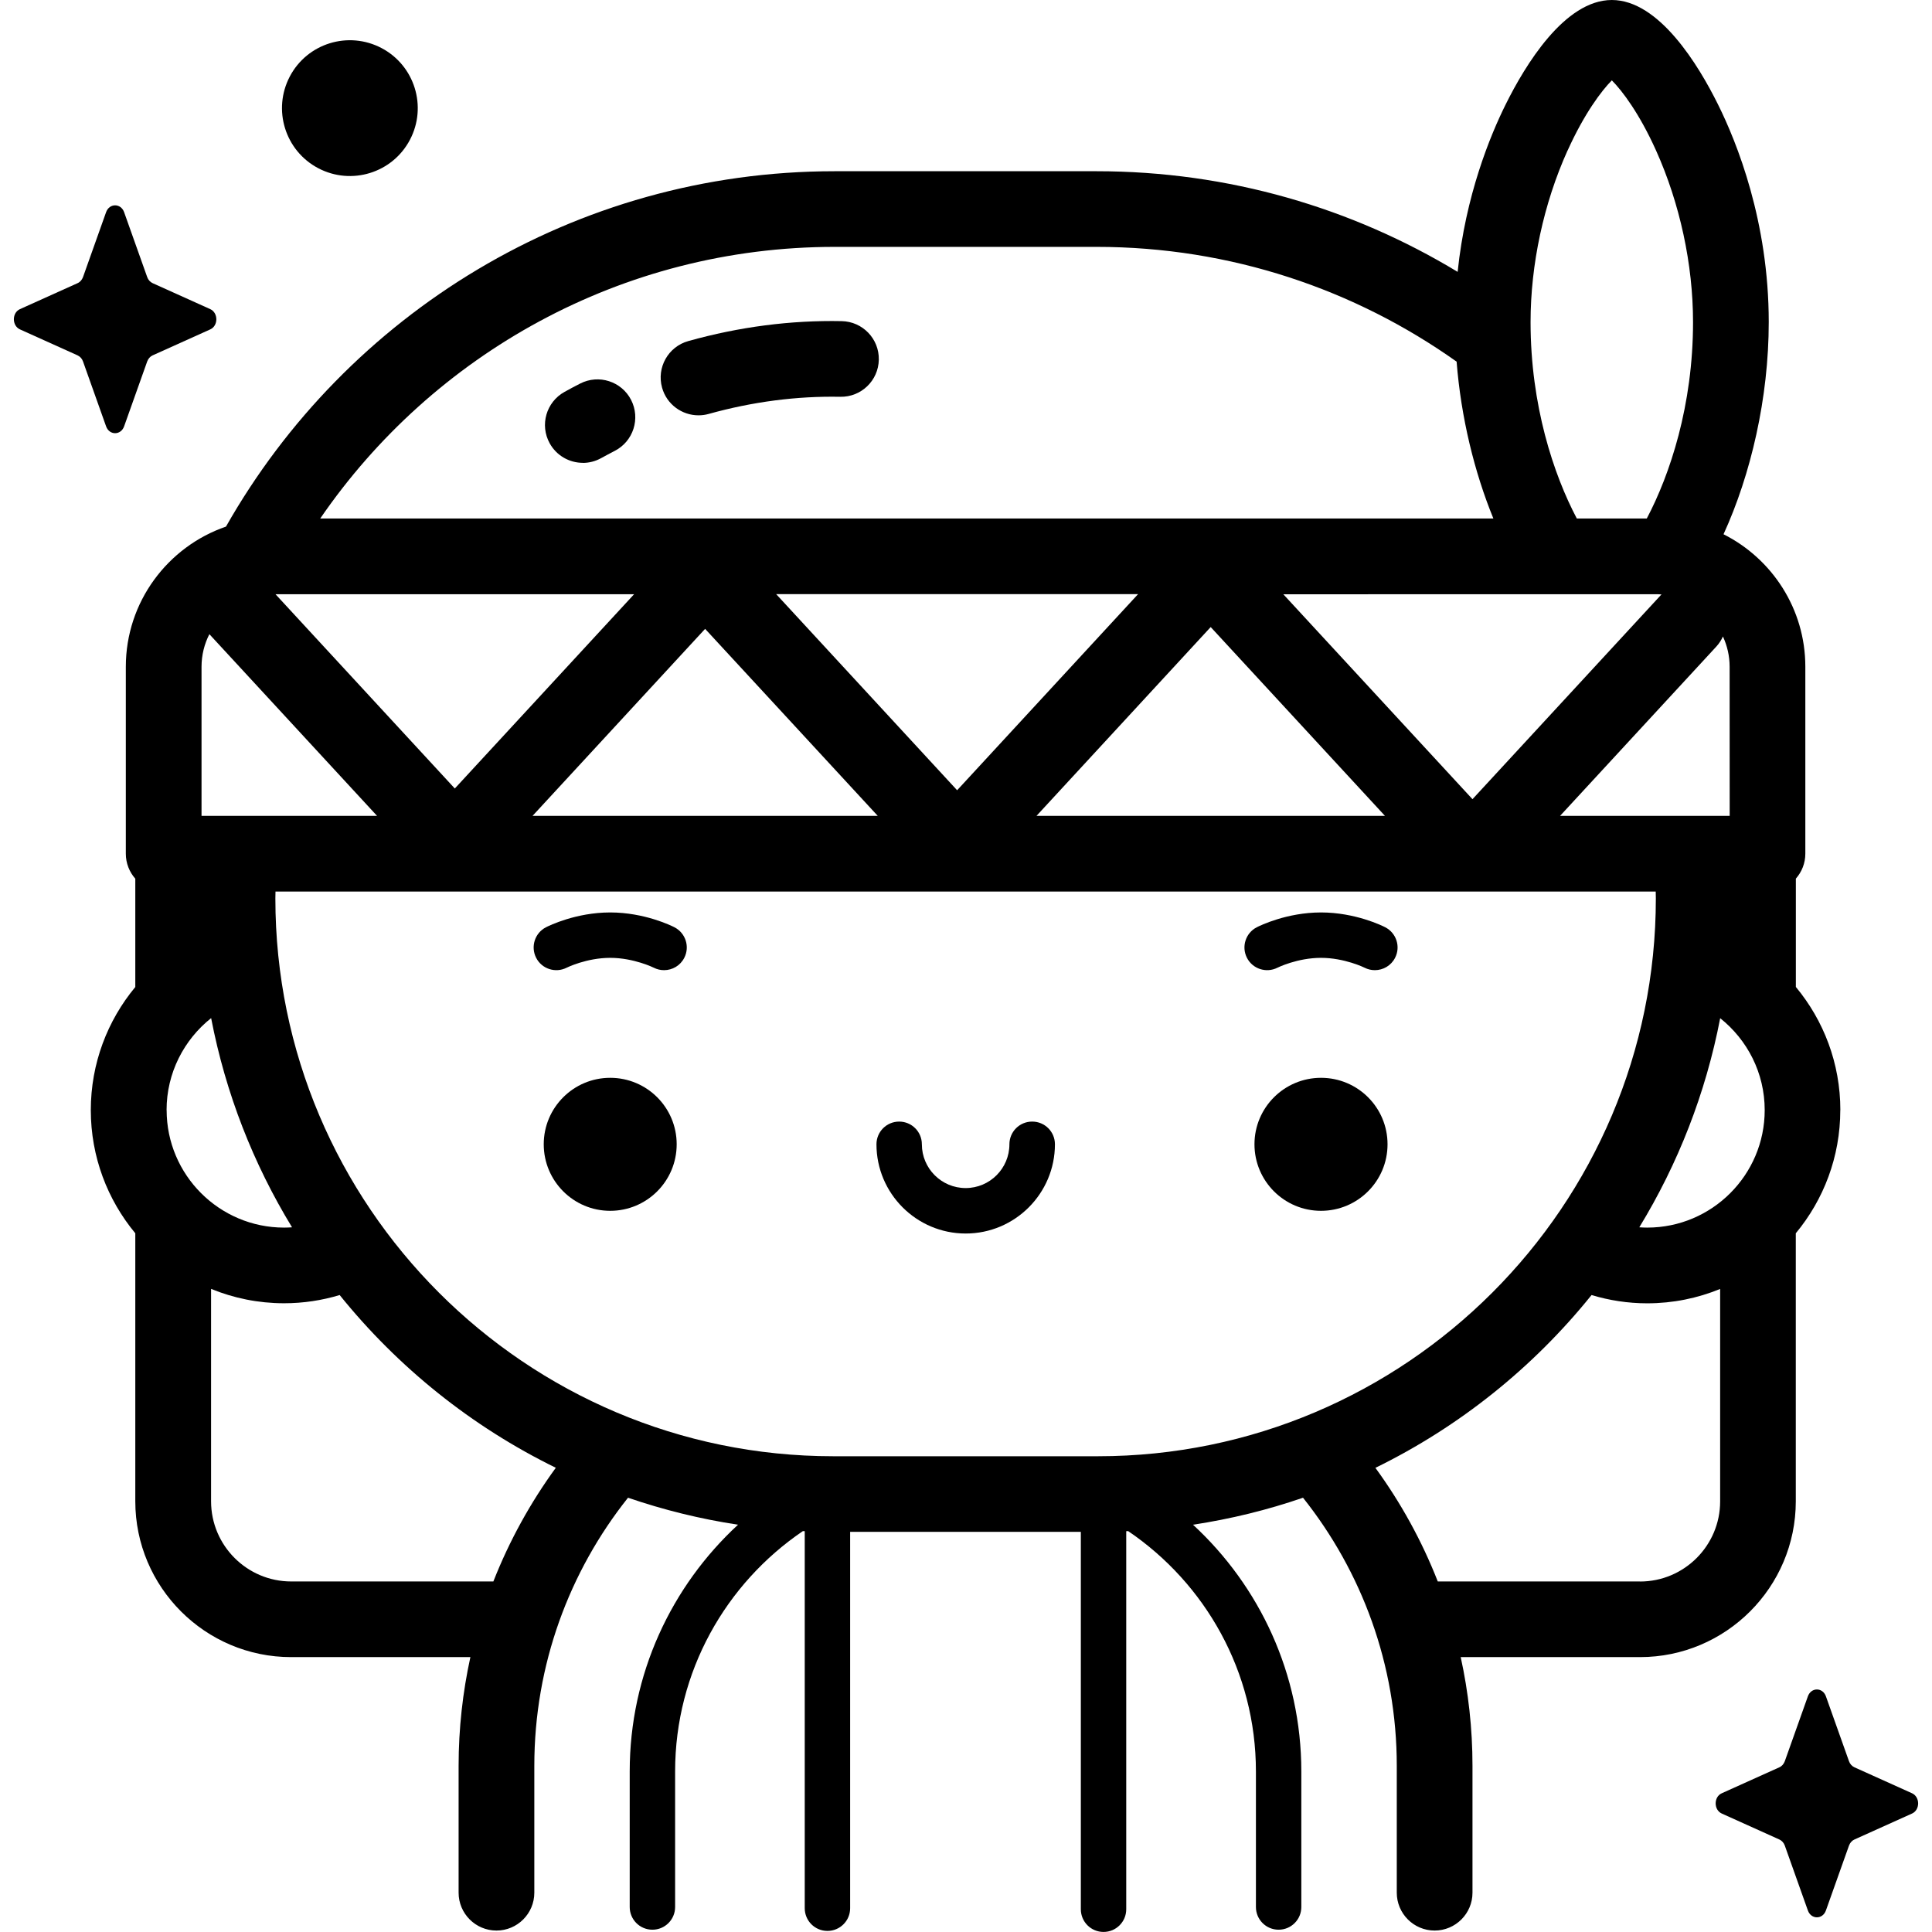 <!-- Generated by IcoMoon.io -->
<svg version="1.1" xmlns="http://www.w3.org/2000/svg" width="32" height="32" viewBox="0 0 32 32">
<title>indian-woman</title>
<path d="M30.243 28.097l0.382 1.074c0.016 0.046 0.049 0.082 0.090 0.101l0.954 0.43c0.135 0.061 0.135 0.276 0 0.336l-0.954 0.43c-0.041 0.018-0.073 0.055-0.090 0.101l-0.382 1.074c-0.054 0.152-0.245 0.152-0.299 0l-0.382-1.074c-0.016-0.046-0.049-0.082-0.090-0.101l-0.954-0.43c-0.135-0.061-0.135-0.276 0-0.336l0.954-0.43c0.041-0.018 0.073-0.055 0.090-0.101l0.382-1.074c0.054-0.152 0.245-0.152 0.299 0z"></path>
<path d="M6.319 0.796c0.549 0.289 0.76 0.969 0.471 1.519s-0.969 0.76-1.519 0.471c-0.549-0.289-0.76-0.969-0.471-1.519s0.969-0.76 1.519-0.471z"></path>
<path d="M2.056 3.515l0.382 1.074c0.016 0.046 0.049 0.082 0.090 0.101l0.954 0.43c0.135 0.061 0.135 0.276 0 0.336l-0.954 0.43c-0.041 0.018-0.073 0.055-0.090 0.101l-0.382 1.074c-0.054 0.152-0.245 0.152-0.299 0l-0.382-1.074c-0.016-0.046-0.049-0.082-0.090-0.101l-0.954-0.43c-0.135-0.061-0.135-0.276 0-0.336l0.954-0.43c0.041-0.018 0.073-0.055 0.090-0.101l0.382-1.074c0.054-0.152 0.245-0.152 0.299-0z"></path>
<path d="M30.482 18.387c0-0.775-0.277-1.486-0.737-2.040v-1.794c0.098-0.111 0.157-0.255 0.157-0.414v-3.096c0-0.958-0.552-1.79-1.355-2.194 0.451-0.985 0.749-2.255 0.749-3.514 0-1.665-0.527-2.975-0.842-3.608-0.32-0.645-0.974-1.727-1.757-1.727s-1.437 1.082-1.757 1.727c-0.26 0.523-0.665 1.509-0.797 2.776-1.747-1.058-3.794-1.667-5.981-1.667h-4.337c-4.317 0-8.090 2.375-10.082 5.886-0.964 0.332-1.659 1.247-1.659 2.322v3.096c0 0.159 0.060 0.304 0.157 0.414v1.794c-0.46 0.554-0.737 1.265-0.737 2.039s0.277 1.486 0.737 2.040v4.439c0 1.423 1.158 2.581 2.581 2.581h2.969c-0.127 0.581-0.195 1.183-0.195 1.801v2.101c0 0.346 0.281 0.627 0.627 0.627s0.627-0.281 0.627-0.627v-2.101c0-1.677 0.581-3.221 1.552-4.441 0.586 0.201 1.195 0.352 1.822 0.447-1.102 1.017-1.794 2.473-1.794 4.087v2.245c0 0.208 0.168 0.376 0.376 0.376s0.376-0.168 0.376-0.376v-2.245c0-1.655 0.841-3.115 2.116-3.981 0.010 0 0.021 0.001 0.031 0.001v6.245c0 0.208 0.168 0.376 0.376 0.376s0.376-0.168 0.376-0.376v-6.234h3.821v6.251c0 0.208 0.168 0.376 0.376 0.376s0.376-0.168 0.376-0.376v-6.262c0.011-0 0.022-0.001 0.032-0.001 1.276 0.866 2.116 2.326 2.116 3.981v2.245c0 0.208 0.168 0.376 0.376 0.376s0.376-0.168 0.376-0.376v-2.245c0-1.614-0.692-3.070-1.794-4.087 0.627-0.095 1.236-0.245 1.822-0.447 0.971 1.22 1.553 2.764 1.553 4.441v2.101c0 0.346 0.281 0.627 0.627 0.627s0.627-0.281 0.627-0.627v-2.101c0-0.618-0.068-1.221-0.195-1.801h2.969c1.423 0 2.581-1.158 2.581-2.581v-4.439c0.46-0.554 0.737-1.266 0.737-2.040zM18.186 24.12h-4.385c-5.095 0-9.24-4.145-9.24-9.24 0-0.038 0.002-0.075 0.002-0.113h22.861c0 0.038 0.002 0.075 0.002 0.113-0 5.095-4.145 9.24-9.24 9.24zM2.759 18.387c0-0.617 0.289-1.167 0.738-1.524 0.24 1.247 0.7 2.416 1.34 3.465-0.043 0.003-0.087 0.005-0.131 0.005-1.073 0-1.946-0.873-1.946-1.946zM27.447 9.842c0.025 0 0.049 0.002 0.073 0.004-0.005 0.005-0.009 0.009-0.014 0.014l-3.117 3.377-3.133-3.394zM3.338 11.044c0-0.194 0.047-0.378 0.13-0.54l2.777 3.009h-2.907zM22.939 13.513h-5.771l2.885-3.127zM15.853 13.089l-2.997-3.248h5.994zM14.538 13.513h-5.717l2.858-3.097zM7.533 13.060l-2.97-3.218h5.94zM28.491 16.864c0.449 0.357 0.738 0.906 0.738 1.523 0 1.073-0.873 1.946-1.946 1.946-0.044 0-0.088-0.002-0.131-0.005 0.64-1.049 1.1-2.218 1.34-3.465zM28.649 13.513h-2.809l2.587-2.803c0.047-0.051 0.083-0.108 0.11-0.168 0.071 0.153 0.111 0.323 0.111 0.502zM25.964 2.494c0.276-0.612 0.562-0.991 0.733-1.163 0.172 0.172 0.458 0.551 0.733 1.163 0.394 0.876 0.612 1.885 0.612 2.841 0 1.38-0.382 2.525-0.766 3.253h-1.159c-0.384-0.727-0.766-1.873-0.766-3.253-0-0.956 0.217-1.965 0.612-2.841zM13.825 4.089h4.337c2.22 0 4.279 0.705 5.964 1.901 0.073 0.928 0.296 1.834 0.609 2.598h-19.431c1.863-2.715 4.987-4.499 8.521-4.499zM8.173 26.194h-3.35c-0.732 0-1.327-0.596-1.327-1.328v-3.518c0.373 0.153 0.782 0.238 1.209 0.238 0.32 0 0.63-0.048 0.921-0.136 0.965 1.197 2.186 2.179 3.58 2.861-0.42 0.576-0.769 1.208-1.034 1.882zM27.164 26.194h-3.35c-0.264-0.674-0.613-1.306-1.033-1.882 1.394-0.682 2.616-1.664 3.58-2.862 0.292 0.088 0.601 0.137 0.921 0.137 0.428 0 0.836-0.085 1.209-0.238v3.518c0 0.732-0.595 1.328-1.327 1.328z"></path>
<path d="M10.107 17.852c-0.608 0-1.101 0.493-1.101 1.101s0.493 1.102 1.101 1.102 1.101-0.493 1.101-1.102-0.493-1.101-1.101-1.101z"></path>
<path d="M21.88 17.852c-0.608 0-1.102 0.493-1.102 1.101s0.493 1.102 1.102 1.102c0.608 0 1.102-0.493 1.102-1.102s-0.493-1.101-1.102-1.101z"></path>
<path d="M11.17 15.358c-0.049-0.025-0.496-0.245-1.063-0.245s-1.014 0.22-1.063 0.245c-0.185 0.094-0.258 0.321-0.164 0.506s0.321 0.258 0.506 0.164c0.003-0.002 0.33-0.163 0.721-0.163 0.39 0 0.72 0.162 0.721 0.163 0.055 0.028 0.113 0.041 0.171 0.041 0.137 0 0.269-0.075 0.335-0.205 0.095-0.185 0.021-0.411-0.164-0.506z"></path>
<path d="M22.943 15.358c-0.049-0.025-0.496-0.245-1.063-0.245s-1.014 0.22-1.063 0.245c-0.185 0.094-0.258 0.321-0.164 0.506s0.321 0.258 0.506 0.164c0.003-0.002 0.33-0.163 0.721-0.163 0.39 0 0.72 0.162 0.721 0.163 0.055 0.028 0.113 0.041 0.171 0.041 0.137 0 0.269-0.075 0.335-0.205 0.095-0.185 0.021-0.411-0.164-0.506z"></path>
<path d="M17.095 18.577c-0.208 0-0.376 0.168-0.376 0.376 0 0.4-0.325 0.725-0.725 0.725s-0.725-0.325-0.725-0.725c0-0.208-0.168-0.376-0.376-0.376s-0.376 0.168-0.376 0.376c0 0.815 0.663 1.478 1.478 1.478s1.478-0.663 1.478-1.478c0-0.208-0.168-0.376-0.376-0.376z"></path>
<path d="M11.569 6.879c-0.274 0-0.526-0.181-0.603-0.458-0.093-0.333 0.101-0.679 0.435-0.772 0.843-0.236 1.698-0.347 2.541-0.33 0.346 0.007 0.621 0.293 0.614 0.639s-0.292 0.621-0.639 0.614c-0.72-0.014-1.454 0.082-2.179 0.284-0.056 0.016-0.113 0.023-0.169 0.023z"></path>
<path d="M9.654 7.666c-0.221 0-0.435-0.117-0.549-0.323-0.168-0.303-0.058-0.684 0.245-0.852 0.085-0.047 0.172-0.094 0.259-0.138 0.308-0.158 0.686-0.037 0.844 0.271s0.037 0.686-0.271 0.844c-0.075 0.039-0.151 0.079-0.225 0.12-0.096 0.053-0.2 0.079-0.303 0.079z"></path>
</svg>
